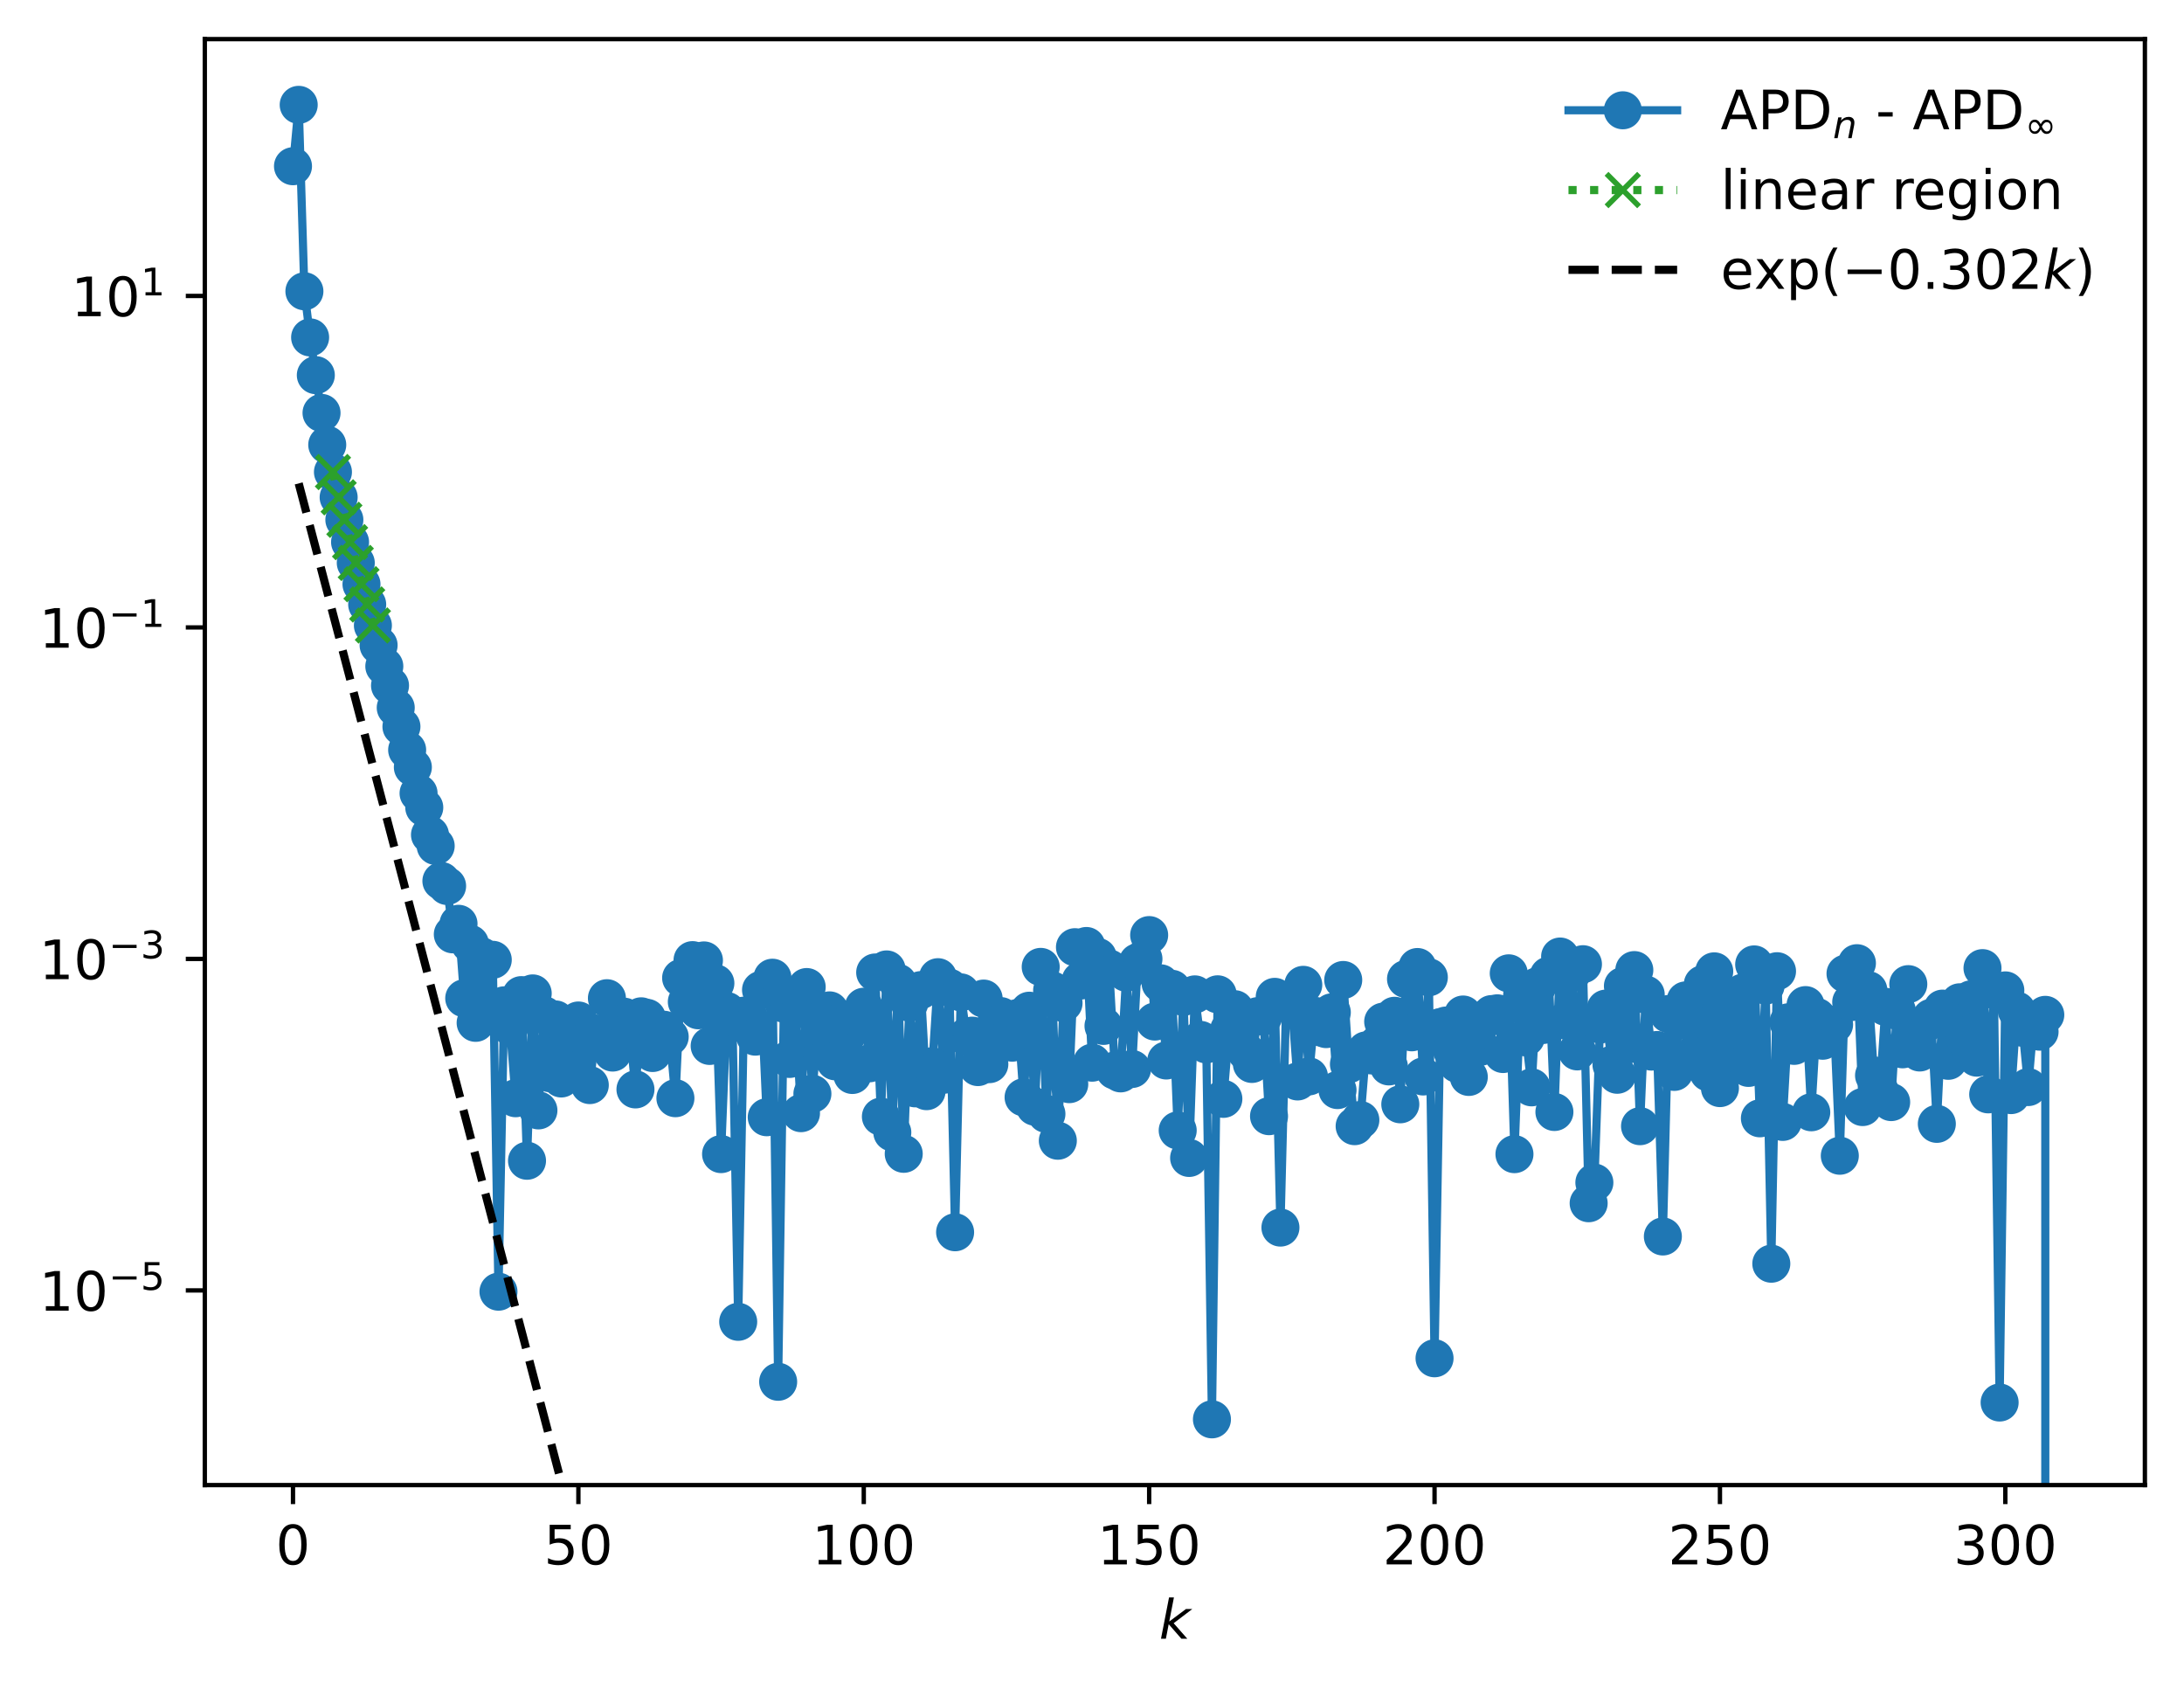 <?xml version="1.0" encoding="utf-8" standalone="no"?>
<!DOCTYPE svg PUBLIC "-//W3C//DTD SVG 1.1//EN"
  "http://www.w3.org/Graphics/SVG/1.1/DTD/svg11.dtd">
<!-- Created with matplotlib (https://matplotlib.org/) -->
<svg height="310.868pt" version="1.1" viewBox="0 0 402.02 310.868" width="402.02pt" xmlns="http://www.w3.org/2000/svg" xmlns:xlink="http://www.w3.org/1999/xlink">
 <defs>
  <style type="text/css">
*{stroke-linecap:butt;stroke-linejoin:round;}
  </style>
 </defs>
 <g id="figure_1">
  <g id="patch_1">
   <path d="M 0 310.868 
L 402.02 310.868 
L 402.02 0 
L 0 0 
z
" style="fill:#ffffff;"/>
  </g>
  <g id="axes_1">
   <g id="patch_2">
    <path d="M 37.7 273.312 
L 394.82 273.312 
L 394.82 7.2 
L 37.7 7.2 
z
" style="fill:#ffffff;"/>
   </g>
   <g id="matplotlib.axis_1">
    <g id="xtick_1">
     <g id="line2d_1">
      <defs>
       <path d="M 0 0 
L 0 3.5 
" id="mdce30ae091" style="stroke:#000000;stroke-width:0.8;"/>
      </defs>
      <g>
       <use style="stroke:#000000;stroke-width:0.8;" x="53.933" xlink:href="#mdce30ae091" y="273.312"/>
      </g>
     </g>
     <g id="text_1">
      <!-- 0 -->
      <defs>
       <path d="M 31.781 66.406 
Q 24.172 66.406 20.328 58.906 
Q 16.5 51.422 16.5 36.375 
Q 16.5 21.391 20.328 13.891 
Q 24.172 6.391 31.781 6.391 
Q 39.453 6.391 43.281 13.891 
Q 47.125 21.391 47.125 36.375 
Q 47.125 51.422 43.281 58.906 
Q 39.453 66.406 31.781 66.406 
z
M 31.781 74.219 
Q 44.047 74.219 50.516 64.516 
Q 56.984 54.828 56.984 36.375 
Q 56.984 17.969 50.516 8.266 
Q 44.047 -1.422 31.781 -1.422 
Q 19.531 -1.422 13.062 8.266 
Q 6.594 17.969 6.594 36.375 
Q 6.594 54.828 13.062 64.516 
Q 19.531 74.219 31.781 74.219 
z
" id="DejaVuSans-48"/>
      </defs>
      <g transform="translate(50.751 287.91)scale(0.1 -0.1)">
       <use xlink:href="#DejaVuSans-48"/>
      </g>
     </g>
    </g>
    <g id="xtick_2">
     <g id="line2d_2">
      <g>
       <use style="stroke:#000000;stroke-width:0.8;" x="106.466" xlink:href="#mdce30ae091" y="273.312"/>
      </g>
     </g>
     <g id="text_2">
      <!-- 50 -->
      <defs>
       <path d="M 10.797 72.906 
L 49.516 72.906 
L 49.516 64.594 
L 19.828 64.594 
L 19.828 46.734 
Q 21.969 47.469 24.109 47.828 
Q 26.266 48.188 28.422 48.188 
Q 40.625 48.188 47.75 41.5 
Q 54.891 34.812 54.891 23.391 
Q 54.891 11.625 47.562 5.094 
Q 40.234 -1.422 26.906 -1.422 
Q 22.312 -1.422 17.547 -0.641 
Q 12.797 0.141 7.719 1.703 
L 7.719 11.625 
Q 12.109 9.234 16.797 8.062 
Q 21.484 6.891 26.703 6.891 
Q 35.156 6.891 40.078 11.328 
Q 45.016 15.766 45.016 23.391 
Q 45.016 31 40.078 35.438 
Q 35.156 39.891 26.703 39.891 
Q 22.75 39.891 18.812 39.016 
Q 14.891 38.141 10.797 36.281 
z
" id="DejaVuSans-53"/>
      </defs>
      <g transform="translate(100.103 287.91)scale(0.1 -0.1)">
       <use xlink:href="#DejaVuSans-53"/>
       <use x="63.623" xlink:href="#DejaVuSans-48"/>
      </g>
     </g>
    </g>
    <g id="xtick_3">
     <g id="line2d_3">
      <g>
       <use style="stroke:#000000;stroke-width:0.8;" x="158.999" xlink:href="#mdce30ae091" y="273.312"/>
      </g>
     </g>
     <g id="text_3">
      <!-- 100 -->
      <defs>
       <path d="M 12.406 8.297 
L 28.516 8.297 
L 28.516 63.922 
L 10.984 60.406 
L 10.984 69.391 
L 28.422 72.906 
L 38.281 72.906 
L 38.281 8.297 
L 54.391 8.297 
L 54.391 0 
L 12.406 0 
z
" id="DejaVuSans-49"/>
      </defs>
      <g transform="translate(149.455 287.91)scale(0.1 -0.1)">
       <use xlink:href="#DejaVuSans-49"/>
       <use x="63.623" xlink:href="#DejaVuSans-48"/>
       <use x="127.246" xlink:href="#DejaVuSans-48"/>
      </g>
     </g>
    </g>
    <g id="xtick_4">
     <g id="line2d_4">
      <g>
       <use style="stroke:#000000;stroke-width:0.8;" x="211.532" xlink:href="#mdce30ae091" y="273.312"/>
      </g>
     </g>
     <g id="text_4">
      <!-- 150 -->
      <g transform="translate(201.988 287.91)scale(0.1 -0.1)">
       <use xlink:href="#DejaVuSans-49"/>
       <use x="63.623" xlink:href="#DejaVuSans-53"/>
       <use x="127.246" xlink:href="#DejaVuSans-48"/>
      </g>
     </g>
    </g>
    <g id="xtick_5">
     <g id="line2d_5">
      <g>
       <use style="stroke:#000000;stroke-width:0.8;" x="264.065" xlink:href="#mdce30ae091" y="273.312"/>
      </g>
     </g>
     <g id="text_5">
      <!-- 200 -->
      <defs>
       <path d="M 19.188 8.297 
L 53.609 8.297 
L 53.609 0 
L 7.328 0 
L 7.328 8.297 
Q 12.938 14.109 22.625 23.891 
Q 32.328 33.688 34.812 36.531 
Q 39.547 41.844 41.422 45.531 
Q 43.312 49.219 43.312 52.781 
Q 43.312 58.594 39.234 62.25 
Q 35.156 65.922 28.609 65.922 
Q 23.969 65.922 18.812 64.312 
Q 13.672 62.703 7.812 59.422 
L 7.812 69.391 
Q 13.766 71.781 18.938 73 
Q 24.125 74.219 28.422 74.219 
Q 39.75 74.219 46.484 68.547 
Q 53.219 62.891 53.219 53.422 
Q 53.219 48.922 51.531 44.891 
Q 49.859 40.875 45.406 35.406 
Q 44.188 33.984 37.641 27.219 
Q 31.109 20.453 19.188 8.297 
z
" id="DejaVuSans-50"/>
      </defs>
      <g transform="translate(254.521 287.91)scale(0.1 -0.1)">
       <use xlink:href="#DejaVuSans-50"/>
       <use x="63.623" xlink:href="#DejaVuSans-48"/>
       <use x="127.246" xlink:href="#DejaVuSans-48"/>
      </g>
     </g>
    </g>
    <g id="xtick_6">
     <g id="line2d_6">
      <g>
       <use style="stroke:#000000;stroke-width:0.8;" x="316.598" xlink:href="#mdce30ae091" y="273.312"/>
      </g>
     </g>
     <g id="text_6">
      <!-- 250 -->
      <g transform="translate(307.054 287.91)scale(0.1 -0.1)">
       <use xlink:href="#DejaVuSans-50"/>
       <use x="63.623" xlink:href="#DejaVuSans-53"/>
       <use x="127.246" xlink:href="#DejaVuSans-48"/>
      </g>
     </g>
    </g>
    <g id="xtick_7">
     <g id="line2d_7">
      <g>
       <use style="stroke:#000000;stroke-width:0.8;" x="369.131" xlink:href="#mdce30ae091" y="273.312"/>
      </g>
     </g>
     <g id="text_7">
      <!-- 300 -->
      <defs>
       <path d="M 40.578 39.312 
Q 47.656 37.797 51.625 33 
Q 55.609 28.219 55.609 21.188 
Q 55.609 10.406 48.188 4.484 
Q 40.766 -1.422 27.094 -1.422 
Q 22.516 -1.422 17.656 -0.516 
Q 12.797 0.391 7.625 2.203 
L 7.625 11.719 
Q 11.719 9.328 16.594 8.109 
Q 21.484 6.891 26.812 6.891 
Q 36.078 6.891 40.938 10.547 
Q 45.797 14.203 45.797 21.188 
Q 45.797 27.641 41.281 31.266 
Q 36.766 34.906 28.719 34.906 
L 20.219 34.906 
L 20.219 43.016 
L 29.109 43.016 
Q 36.375 43.016 40.234 45.922 
Q 44.094 48.828 44.094 54.297 
Q 44.094 59.906 40.109 62.906 
Q 36.141 65.922 28.719 65.922 
Q 24.656 65.922 20.016 65.031 
Q 15.375 64.156 9.812 62.312 
L 9.812 71.094 
Q 15.438 72.656 20.344 73.438 
Q 25.25 74.219 29.594 74.219 
Q 40.828 74.219 47.359 69.109 
Q 53.906 64.016 53.906 55.328 
Q 53.906 49.266 50.438 45.094 
Q 46.969 40.922 40.578 39.312 
z
" id="DejaVuSans-51"/>
      </defs>
      <g transform="translate(359.588 287.91)scale(0.1 -0.1)">
       <use xlink:href="#DejaVuSans-51"/>
       <use x="63.623" xlink:href="#DejaVuSans-48"/>
       <use x="127.246" xlink:href="#DejaVuSans-48"/>
      </g>
     </g>
    </g>
    <g id="text_8">
     <!-- $ k $ -->
     <defs>
      <path d="M 18.312 75.984 
L 27.297 75.984 
L 18.703 31.688 
L 49.516 54.688 
L 61.188 54.688 
L 26.812 28.516 
L 51.906 0 
L 41.016 0 
L 17.672 26.703 
L 12.5 0 
L 3.516 0 
z
" id="DejaVuSans-Oblique-107"/>
     </defs>
     <g transform="translate(213.36 301.589)scale(0.1 -0.1)">
      <use transform="translate(0 0.016)" xlink:href="#DejaVuSans-Oblique-107"/>
     </g>
    </g>
   </g>
   <g id="matplotlib.axis_2">
    <g id="ytick_1">
     <g id="line2d_8">
      <defs>
       <path d="M 0 0 
L -3.5 0 
" id="mbb7a974c14" style="stroke:#000000;stroke-width:0.8;"/>
      </defs>
      <g>
       <use style="stroke:#000000;stroke-width:0.8;" x="37.7" xlink:href="#mbb7a974c14" y="237.484"/>
      </g>
     </g>
     <g id="text_9">
      <!-- $\mathdefault{10^{-5}}$ -->
      <defs>
       <path d="M 10.594 35.5 
L 73.188 35.5 
L 73.188 27.203 
L 10.594 27.203 
z
" id="DejaVuSans-8722"/>
      </defs>
      <g transform="translate(7.2 241.283)scale(0.1 -0.1)">
       <use transform="translate(0 0.684)" xlink:href="#DejaVuSans-49"/>
       <use transform="translate(63.623 0.684)" xlink:href="#DejaVuSans-48"/>
       <use transform="translate(128.203 38.966)scale(0.7)" xlink:href="#DejaVuSans-8722"/>
       <use transform="translate(186.855 38.966)scale(0.7)" xlink:href="#DejaVuSans-53"/>
      </g>
     </g>
    </g>
    <g id="ytick_2">
     <g id="line2d_9">
      <g>
       <use style="stroke:#000000;stroke-width:0.8;" x="37.7" xlink:href="#mbb7a974c14" y="176.477"/>
      </g>
     </g>
     <g id="text_10">
      <!-- $\mathdefault{10^{-3}}$ -->
      <g transform="translate(7.2 180.277)scale(0.1 -0.1)">
       <use transform="translate(0 0.766)" xlink:href="#DejaVuSans-49"/>
       <use transform="translate(63.623 0.766)" xlink:href="#DejaVuSans-48"/>
       <use transform="translate(128.203 39.047)scale(0.7)" xlink:href="#DejaVuSans-8722"/>
       <use transform="translate(186.855 39.047)scale(0.7)" xlink:href="#DejaVuSans-51"/>
      </g>
     </g>
    </g>
    <g id="ytick_3">
     <g id="line2d_10">
      <g>
       <use style="stroke:#000000;stroke-width:0.8;" x="37.7" xlink:href="#mbb7a974c14" y="115.471"/>
      </g>
     </g>
     <g id="text_11">
      <!-- $\mathdefault{10^{-1}}$ -->
      <g transform="translate(7.2 119.27)scale(0.1 -0.1)">
       <use transform="translate(0 0.684)" xlink:href="#DejaVuSans-49"/>
       <use transform="translate(63.623 0.684)" xlink:href="#DejaVuSans-48"/>
       <use transform="translate(128.203 38.966)scale(0.7)" xlink:href="#DejaVuSans-8722"/>
       <use transform="translate(186.855 38.966)scale(0.7)" xlink:href="#DejaVuSans-49"/>
      </g>
     </g>
    </g>
    <g id="ytick_4">
     <g id="line2d_11">
      <g>
       <use style="stroke:#000000;stroke-width:0.8;" x="37.7" xlink:href="#mbb7a974c14" y="54.465"/>
      </g>
     </g>
     <g id="text_12">
      <!-- $\mathdefault{10^{1}}$ -->
      <g transform="translate(13.1 58.264)scale(0.1 -0.1)">
       <use transform="translate(0 0.684)" xlink:href="#DejaVuSans-49"/>
       <use transform="translate(63.623 0.684)" xlink:href="#DejaVuSans-48"/>
       <use transform="translate(128.203 38.966)scale(0.7)" xlink:href="#DejaVuSans-49"/>
      </g>
     </g>
    </g>
   </g>
   <g id="line2d_12">
    <path clip-path="url(#p1f87d91d72)" d="M 53.933 30.592 
L 54.983 19.296 
L 56.034 53.608 
L 57.085 62.095 
L 59.186 75.994 
L 60.237 81.863 
L 62.338 91.525 
L 65.49 103.598 
L 68.642 115.109 
L 71.794 126.171 
L 72.845 130.249 
L 73.895 133.728 
L 74.946 138.021 
L 75.997 141.201 
L 77.047 145.995 
L 78.098 148.61 
L 79.149 153.637 
L 80.199 155.69 
L 81.25 162.139 
L 82.301 163.057 
L 83.351 171.955 
L 84.402 170.016 
L 85.453 183.719 
L 86.503 173.687 
L 87.554 188.242 
L 88.605 175.978 
L 89.655 187.07 
L 90.706 176.641 
L 91.757 237.72 
L 92.807 185.019 
L 93.858 188.85 
L 94.909 202.116 
L 95.959 183.142 
L 97.01 213.624 
L 98.061 182.827 
L 99.111 204.357 
L 100.162 186.848 
L 101.213 197.514 
L 102.263 187.617 
L 103.314 198.482 
L 105.415 192.872 
L 106.466 187.81 
L 107.516 190.677 
L 108.567 199.7 
L 109.618 190.19 
L 110.668 191.804 
L 111.719 183.711 
L 112.77 193.713 
L 113.82 188.382 
L 114.871 187.105 
L 115.922 189.653 
L 116.972 200.495 
L 118.023 187.041 
L 119.074 187.321 
L 120.124 193.796 
L 121.175 190.949 
L 122.226 189.514 
L 123.276 190.812 
L 124.327 202.112 
L 125.378 179.98 
L 126.428 184.374 
L 127.479 176.701 
L 128.53 185.931 
L 129.58 176.755 
L 130.631 192.495 
L 131.682 180.951 
L 132.732 212.401 
L 133.783 186.056 
L 134.834 188.331 
L 135.884 243.265 
L 136.935 186.923 
L 137.986 187.511 
L 139.036 190.782 
L 140.087 182.188 
L 141.138 205.615 
L 142.188 179.938 
L 143.239 254.302 
L 144.29 184.713 
L 145.34 194.889 
L 146.391 185.206 
L 147.442 204.866 
L 148.492 181.653 
L 149.543 201.294 
L 150.594 187.885 
L 151.644 193.583 
L 152.695 185.949 
L 153.746 195.325 
L 154.796 187.954 
L 155.847 190.553 
L 156.898 197.84 
L 157.948 187.469 
L 158.999 185.278 
L 160.05 195.687 
L 161.1 178.976 
L 162.151 205.503 
L 163.202 178.412 
L 164.252 208.406 
L 165.303 180.877 
L 166.354 212.346 
L 167.404 184.53 
L 168.455 200.298 
L 169.506 182.218 
L 170.556 200.818 
L 171.607 196.228 
L 172.658 179.842 
L 173.708 197.799 
L 174.759 181.774 
L 175.81 226.783 
L 176.86 182.635 
L 177.911 190.806 
L 178.962 190.599 
L 180.012 196.386 
L 181.063 183.777 
L 182.113 195.844 
L 183.164 192.623 
L 184.215 186.999 
L 185.265 191.211 
L 186.316 191.892 
L 187.367 187.334 
L 188.417 201.949 
L 189.468 186.009 
L 190.519 203.686 
L 191.569 177.945 
L 192.62 205.007 
L 193.671 182.263 
L 194.721 209.938 
L 195.772 184.615 
L 196.823 199.526 
L 197.873 174.32 
L 198.924 180.462 
L 199.975 174.101 
L 201.025 195.575 
L 202.076 176.123 
L 203.127 188.808 
L 204.177 178.238 
L 205.228 197.017 
L 206.279 197.544 
L 207.329 179.026 
L 208.38 196.735 
L 209.431 177.1 
L 210.481 176.481 
L 211.532 172.093 
L 212.583 188.005 
L 213.633 180.966 
L 214.684 195.173 
L 215.735 181.983 
L 216.785 208.044 
L 217.836 183.476 
L 218.887 213.107 
L 219.937 183.006 
L 220.988 191.385 
L 222.039 192.209 
L 223.089 261.216 
L 224.14 182.993 
L 225.191 202.234 
L 226.241 189.523 
L 227.292 185.734 
L 228.343 187.788 
L 229.393 193.578 
L 230.444 195.807 
L 231.495 187.01 
L 232.545 187.083 
L 233.596 205.42 
L 234.647 183.458 
L 235.697 225.923 
L 236.748 184.356 
L 237.799 184.926 
L 238.849 199.03 
L 239.9 181.25 
L 240.951 198.094 
L 242.001 186.951 
L 243.052 189.078 
L 244.103 189.394 
L 245.153 186.31 
L 246.204 200.617 
L 247.255 180.357 
L 248.305 195.849 
L 249.356 207.257 
L 250.407 206.128 
L 251.457 193.312 
L 252.508 194.243 
L 253.559 192.211 
L 254.609 188.024 
L 255.66 196.263 
L 256.71 186.943 
L 257.761 203.234 
L 258.812 180.174 
L 259.862 189.984 
L 260.913 177.969 
L 261.964 198.113 
L 263.014 179.862 
L 264.065 249.976 
L 265.116 189.033 
L 266.166 188.741 
L 267.217 193.194 
L 268.268 195.782 
L 269.318 186.711 
L 270.369 198.197 
L 271.42 191.554 
L 272.47 192.665 
L 273.521 187.521 
L 274.572 186.631 
L 275.622 186.491 
L 276.673 193.982 
L 277.724 179.131 
L 278.774 212.409 
L 279.825 184.95 
L 280.876 190.924 
L 281.926 200.114 
L 282.977 181.515 
L 284.028 188.641 
L 285.078 179.551 
L 286.129 204.649 
L 287.18 176.039 
L 288.23 187.846 
L 289.281 179.141 
L 290.332 193.498 
L 291.382 177.452 
L 292.433 221.442 
L 293.484 217.64 
L 294.534 188.563 
L 295.585 185.626 
L 296.636 195.975 
L 297.686 197.799 
L 298.737 181.471 
L 299.788 192.214 
L 300.838 178.535 
L 301.889 207.262 
L 302.94 183.041 
L 303.99 193.532 
L 305.041 193.237 
L 306.092 227.56 
L 307.142 186.617 
L 308.193 197.271 
L 309.244 187.084 
L 310.294 184.115 
L 311.345 188.273 
L 312.396 193.397 
L 313.446 181.142 
L 314.497 197.375 
L 315.548 178.766 
L 316.598 200.253 
L 317.649 184.443 
L 318.7 195.388 
L 319.75 189.392 
L 320.801 182.691 
L 321.852 196.538 
L 322.902 177.49 
L 323.953 205.812 
L 325.004 181.389 
L 326.054 232.572 
L 327.105 178.742 
L 328.155 206.477 
L 329.206 188.137 
L 330.257 192.482 
L 331.307 191.823 
L 332.358 184.979 
L 333.409 204.701 
L 334.459 187.174 
L 335.51 191.537 
L 336.561 190.21 
L 337.611 188.547 
L 338.662 212.702 
L 339.713 179.188 
L 340.763 184.427 
L 341.814 177.267 
L 342.865 203.743 
L 343.915 182.231 
L 344.966 197.922 
L 346.017 200.753 
L 347.067 185.292 
L 348.118 202.828 
L 349.169 186.031 
L 350.219 193.115 
L 351.27 181.12 
L 352.321 192.846 
L 353.371 193.699 
L 354.422 188.369 
L 355.473 187.314 
L 356.523 206.834 
L 357.574 185.626 
L 358.625 195.232 
L 359.675 188.983 
L 360.726 184.461 
L 361.777 191.448 
L 362.827 183.918 
L 363.878 194.649 
L 364.929 178.173 
L 365.979 201.404 
L 367.03 182.198 
L 368.081 258.117 
L 369.131 182.27 
L 370.182 201.542 
L 371.233 185.97 
L 372.283 189.147 
L 373.334 200.065 
L 374.385 187.821 
L 375.435 189.868 
L 376.486 186.772 
L 376.49 311.868 
L 376.49 311.868 
" style="fill:none;stroke:#1f77b4;stroke-linecap:square;stroke-width:1.5;"/>
    <defs>
     <path d="M 0 3 
C 0.796 3 1.559 2.684 2.121 2.121 
C 2.684 1.559 3 0.796 3 0 
C 3 -0.796 2.684 -1.559 2.121 -2.121 
C 1.559 -2.684 0.796 -3 0 -3 
C -0.796 -3 -1.559 -2.684 -2.121 -2.121 
C -2.684 -1.559 -3 -0.796 -3 0 
C -3 0.796 -2.684 1.559 -2.121 2.121 
C -1.559 2.684 -0.796 3 0 3 
z
" id="m34cebedb8c" style="stroke:#1f77b4;"/>
    </defs>
    <g clip-path="url(#p1f87d91d72)">
     <use style="fill:#1f77b4;stroke:#1f77b4;" x="53.933" xlink:href="#m34cebedb8c" y="30.592"/>
     <use style="fill:#1f77b4;stroke:#1f77b4;" x="54.983" xlink:href="#m34cebedb8c" y="19.296"/>
     <use style="fill:#1f77b4;stroke:#1f77b4;" x="56.034" xlink:href="#m34cebedb8c" y="53.608"/>
     <use style="fill:#1f77b4;stroke:#1f77b4;" x="57.085" xlink:href="#m34cebedb8c" y="62.095"/>
     <use style="fill:#1f77b4;stroke:#1f77b4;" x="58.135" xlink:href="#m34cebedb8c" y="69.047"/>
     <use style="fill:#1f77b4;stroke:#1f77b4;" x="59.186" xlink:href="#m34cebedb8c" y="75.994"/>
     <use style="fill:#1f77b4;stroke:#1f77b4;" x="60.237" xlink:href="#m34cebedb8c" y="81.863"/>
     <use style="fill:#1f77b4;stroke:#1f77b4;" x="61.287" xlink:href="#m34cebedb8c" y="86.872"/>
     <use style="fill:#1f77b4;stroke:#1f77b4;" x="62.338" xlink:href="#m34cebedb8c" y="91.525"/>
     <use style="fill:#1f77b4;stroke:#1f77b4;" x="63.389" xlink:href="#m34cebedb8c" y="95.666"/>
     <use style="fill:#1f77b4;stroke:#1f77b4;" x="64.439" xlink:href="#m34cebedb8c" y="99.771"/>
     <use style="fill:#1f77b4;stroke:#1f77b4;" x="65.49" xlink:href="#m34cebedb8c" y="103.598"/>
     <use style="fill:#1f77b4;stroke:#1f77b4;" x="66.541" xlink:href="#m34cebedb8c" y="107.517"/>
     <use style="fill:#1f77b4;stroke:#1f77b4;" x="67.591" xlink:href="#m34cebedb8c" y="111.244"/>
     <use style="fill:#1f77b4;stroke:#1f77b4;" x="68.642" xlink:href="#m34cebedb8c" y="115.109"/>
     <use style="fill:#1f77b4;stroke:#1f77b4;" x="69.693" xlink:href="#m34cebedb8c" y="118.75"/>
     <use style="fill:#1f77b4;stroke:#1f77b4;" x="70.743" xlink:href="#m34cebedb8c" y="122.625"/>
     <use style="fill:#1f77b4;stroke:#1f77b4;" x="71.794" xlink:href="#m34cebedb8c" y="126.171"/>
     <use style="fill:#1f77b4;stroke:#1f77b4;" x="72.845" xlink:href="#m34cebedb8c" y="130.249"/>
     <use style="fill:#1f77b4;stroke:#1f77b4;" x="73.895" xlink:href="#m34cebedb8c" y="133.728"/>
     <use style="fill:#1f77b4;stroke:#1f77b4;" x="74.946" xlink:href="#m34cebedb8c" y="138.021"/>
     <use style="fill:#1f77b4;stroke:#1f77b4;" x="75.997" xlink:href="#m34cebedb8c" y="141.201"/>
     <use style="fill:#1f77b4;stroke:#1f77b4;" x="77.047" xlink:href="#m34cebedb8c" y="145.995"/>
     <use style="fill:#1f77b4;stroke:#1f77b4;" x="78.098" xlink:href="#m34cebedb8c" y="148.61"/>
     <use style="fill:#1f77b4;stroke:#1f77b4;" x="79.149" xlink:href="#m34cebedb8c" y="153.637"/>
     <use style="fill:#1f77b4;stroke:#1f77b4;" x="80.199" xlink:href="#m34cebedb8c" y="155.69"/>
     <use style="fill:#1f77b4;stroke:#1f77b4;" x="81.25" xlink:href="#m34cebedb8c" y="162.139"/>
     <use style="fill:#1f77b4;stroke:#1f77b4;" x="82.301" xlink:href="#m34cebedb8c" y="163.057"/>
     <use style="fill:#1f77b4;stroke:#1f77b4;" x="83.351" xlink:href="#m34cebedb8c" y="171.955"/>
     <use style="fill:#1f77b4;stroke:#1f77b4;" x="84.402" xlink:href="#m34cebedb8c" y="170.016"/>
     <use style="fill:#1f77b4;stroke:#1f77b4;" x="85.453" xlink:href="#m34cebedb8c" y="183.719"/>
     <use style="fill:#1f77b4;stroke:#1f77b4;" x="86.503" xlink:href="#m34cebedb8c" y="173.687"/>
     <use style="fill:#1f77b4;stroke:#1f77b4;" x="87.554" xlink:href="#m34cebedb8c" y="188.242"/>
     <use style="fill:#1f77b4;stroke:#1f77b4;" x="88.605" xlink:href="#m34cebedb8c" y="175.978"/>
     <use style="fill:#1f77b4;stroke:#1f77b4;" x="89.655" xlink:href="#m34cebedb8c" y="187.07"/>
     <use style="fill:#1f77b4;stroke:#1f77b4;" x="90.706" xlink:href="#m34cebedb8c" y="176.641"/>
     <use style="fill:#1f77b4;stroke:#1f77b4;" x="91.757" xlink:href="#m34cebedb8c" y="237.72"/>
     <use style="fill:#1f77b4;stroke:#1f77b4;" x="92.807" xlink:href="#m34cebedb8c" y="185.019"/>
     <use style="fill:#1f77b4;stroke:#1f77b4;" x="93.858" xlink:href="#m34cebedb8c" y="188.85"/>
     <use style="fill:#1f77b4;stroke:#1f77b4;" x="94.909" xlink:href="#m34cebedb8c" y="202.116"/>
     <use style="fill:#1f77b4;stroke:#1f77b4;" x="95.959" xlink:href="#m34cebedb8c" y="183.142"/>
     <use style="fill:#1f77b4;stroke:#1f77b4;" x="97.01" xlink:href="#m34cebedb8c" y="213.624"/>
     <use style="fill:#1f77b4;stroke:#1f77b4;" x="98.061" xlink:href="#m34cebedb8c" y="182.827"/>
     <use style="fill:#1f77b4;stroke:#1f77b4;" x="99.111" xlink:href="#m34cebedb8c" y="204.357"/>
     <use style="fill:#1f77b4;stroke:#1f77b4;" x="100.162" xlink:href="#m34cebedb8c" y="186.848"/>
     <use style="fill:#1f77b4;stroke:#1f77b4;" x="101.213" xlink:href="#m34cebedb8c" y="197.514"/>
     <use style="fill:#1f77b4;stroke:#1f77b4;" x="102.263" xlink:href="#m34cebedb8c" y="187.617"/>
     <use style="fill:#1f77b4;stroke:#1f77b4;" x="103.314" xlink:href="#m34cebedb8c" y="198.482"/>
     <use style="fill:#1f77b4;stroke:#1f77b4;" x="104.365" xlink:href="#m34cebedb8c" y="195.627"/>
     <use style="fill:#1f77b4;stroke:#1f77b4;" x="105.415" xlink:href="#m34cebedb8c" y="192.872"/>
     <use style="fill:#1f77b4;stroke:#1f77b4;" x="106.466" xlink:href="#m34cebedb8c" y="187.81"/>
     <use style="fill:#1f77b4;stroke:#1f77b4;" x="107.516" xlink:href="#m34cebedb8c" y="190.677"/>
     <use style="fill:#1f77b4;stroke:#1f77b4;" x="108.567" xlink:href="#m34cebedb8c" y="199.7"/>
     <use style="fill:#1f77b4;stroke:#1f77b4;" x="109.618" xlink:href="#m34cebedb8c" y="190.19"/>
     <use style="fill:#1f77b4;stroke:#1f77b4;" x="110.668" xlink:href="#m34cebedb8c" y="191.804"/>
     <use style="fill:#1f77b4;stroke:#1f77b4;" x="111.719" xlink:href="#m34cebedb8c" y="183.711"/>
     <use style="fill:#1f77b4;stroke:#1f77b4;" x="112.77" xlink:href="#m34cebedb8c" y="193.713"/>
     <use style="fill:#1f77b4;stroke:#1f77b4;" x="113.82" xlink:href="#m34cebedb8c" y="188.382"/>
     <use style="fill:#1f77b4;stroke:#1f77b4;" x="114.871" xlink:href="#m34cebedb8c" y="187.105"/>
     <use style="fill:#1f77b4;stroke:#1f77b4;" x="115.922" xlink:href="#m34cebedb8c" y="189.653"/>
     <use style="fill:#1f77b4;stroke:#1f77b4;" x="116.972" xlink:href="#m34cebedb8c" y="200.495"/>
     <use style="fill:#1f77b4;stroke:#1f77b4;" x="118.023" xlink:href="#m34cebedb8c" y="187.041"/>
     <use style="fill:#1f77b4;stroke:#1f77b4;" x="119.074" xlink:href="#m34cebedb8c" y="187.321"/>
     <use style="fill:#1f77b4;stroke:#1f77b4;" x="120.124" xlink:href="#m34cebedb8c" y="193.796"/>
     <use style="fill:#1f77b4;stroke:#1f77b4;" x="121.175" xlink:href="#m34cebedb8c" y="190.949"/>
     <use style="fill:#1f77b4;stroke:#1f77b4;" x="122.226" xlink:href="#m34cebedb8c" y="189.514"/>
     <use style="fill:#1f77b4;stroke:#1f77b4;" x="123.276" xlink:href="#m34cebedb8c" y="190.812"/>
     <use style="fill:#1f77b4;stroke:#1f77b4;" x="124.327" xlink:href="#m34cebedb8c" y="202.112"/>
     <use style="fill:#1f77b4;stroke:#1f77b4;" x="125.378" xlink:href="#m34cebedb8c" y="179.98"/>
     <use style="fill:#1f77b4;stroke:#1f77b4;" x="126.428" xlink:href="#m34cebedb8c" y="184.374"/>
     <use style="fill:#1f77b4;stroke:#1f77b4;" x="127.479" xlink:href="#m34cebedb8c" y="176.701"/>
     <use style="fill:#1f77b4;stroke:#1f77b4;" x="128.53" xlink:href="#m34cebedb8c" y="185.931"/>
     <use style="fill:#1f77b4;stroke:#1f77b4;" x="129.58" xlink:href="#m34cebedb8c" y="176.755"/>
     <use style="fill:#1f77b4;stroke:#1f77b4;" x="130.631" xlink:href="#m34cebedb8c" y="192.495"/>
     <use style="fill:#1f77b4;stroke:#1f77b4;" x="131.682" xlink:href="#m34cebedb8c" y="180.951"/>
     <use style="fill:#1f77b4;stroke:#1f77b4;" x="132.732" xlink:href="#m34cebedb8c" y="212.401"/>
     <use style="fill:#1f77b4;stroke:#1f77b4;" x="133.783" xlink:href="#m34cebedb8c" y="186.056"/>
     <use style="fill:#1f77b4;stroke:#1f77b4;" x="134.834" xlink:href="#m34cebedb8c" y="188.331"/>
     <use style="fill:#1f77b4;stroke:#1f77b4;" x="135.884" xlink:href="#m34cebedb8c" y="243.265"/>
     <use style="fill:#1f77b4;stroke:#1f77b4;" x="136.935" xlink:href="#m34cebedb8c" y="186.923"/>
     <use style="fill:#1f77b4;stroke:#1f77b4;" x="137.986" xlink:href="#m34cebedb8c" y="187.511"/>
     <use style="fill:#1f77b4;stroke:#1f77b4;" x="139.036" xlink:href="#m34cebedb8c" y="190.782"/>
     <use style="fill:#1f77b4;stroke:#1f77b4;" x="140.087" xlink:href="#m34cebedb8c" y="182.188"/>
     <use style="fill:#1f77b4;stroke:#1f77b4;" x="141.138" xlink:href="#m34cebedb8c" y="205.615"/>
     <use style="fill:#1f77b4;stroke:#1f77b4;" x="142.188" xlink:href="#m34cebedb8c" y="179.938"/>
     <use style="fill:#1f77b4;stroke:#1f77b4;" x="143.239" xlink:href="#m34cebedb8c" y="254.302"/>
     <use style="fill:#1f77b4;stroke:#1f77b4;" x="144.29" xlink:href="#m34cebedb8c" y="184.713"/>
     <use style="fill:#1f77b4;stroke:#1f77b4;" x="145.34" xlink:href="#m34cebedb8c" y="194.889"/>
     <use style="fill:#1f77b4;stroke:#1f77b4;" x="146.391" xlink:href="#m34cebedb8c" y="185.206"/>
     <use style="fill:#1f77b4;stroke:#1f77b4;" x="147.442" xlink:href="#m34cebedb8c" y="204.866"/>
     <use style="fill:#1f77b4;stroke:#1f77b4;" x="148.492" xlink:href="#m34cebedb8c" y="181.653"/>
     <use style="fill:#1f77b4;stroke:#1f77b4;" x="149.543" xlink:href="#m34cebedb8c" y="201.294"/>
     <use style="fill:#1f77b4;stroke:#1f77b4;" x="150.594" xlink:href="#m34cebedb8c" y="187.885"/>
     <use style="fill:#1f77b4;stroke:#1f77b4;" x="151.644" xlink:href="#m34cebedb8c" y="193.583"/>
     <use style="fill:#1f77b4;stroke:#1f77b4;" x="152.695" xlink:href="#m34cebedb8c" y="185.949"/>
     <use style="fill:#1f77b4;stroke:#1f77b4;" x="153.746" xlink:href="#m34cebedb8c" y="195.325"/>
     <use style="fill:#1f77b4;stroke:#1f77b4;" x="154.796" xlink:href="#m34cebedb8c" y="187.954"/>
     <use style="fill:#1f77b4;stroke:#1f77b4;" x="155.847" xlink:href="#m34cebedb8c" y="190.553"/>
     <use style="fill:#1f77b4;stroke:#1f77b4;" x="156.898" xlink:href="#m34cebedb8c" y="197.84"/>
     <use style="fill:#1f77b4;stroke:#1f77b4;" x="157.948" xlink:href="#m34cebedb8c" y="187.469"/>
     <use style="fill:#1f77b4;stroke:#1f77b4;" x="158.999" xlink:href="#m34cebedb8c" y="185.278"/>
     <use style="fill:#1f77b4;stroke:#1f77b4;" x="160.05" xlink:href="#m34cebedb8c" y="195.687"/>
     <use style="fill:#1f77b4;stroke:#1f77b4;" x="161.1" xlink:href="#m34cebedb8c" y="178.976"/>
     <use style="fill:#1f77b4;stroke:#1f77b4;" x="162.151" xlink:href="#m34cebedb8c" y="205.503"/>
     <use style="fill:#1f77b4;stroke:#1f77b4;" x="163.202" xlink:href="#m34cebedb8c" y="178.412"/>
     <use style="fill:#1f77b4;stroke:#1f77b4;" x="164.252" xlink:href="#m34cebedb8c" y="208.406"/>
     <use style="fill:#1f77b4;stroke:#1f77b4;" x="165.303" xlink:href="#m34cebedb8c" y="180.877"/>
     <use style="fill:#1f77b4;stroke:#1f77b4;" x="166.354" xlink:href="#m34cebedb8c" y="212.346"/>
     <use style="fill:#1f77b4;stroke:#1f77b4;" x="167.404" xlink:href="#m34cebedb8c" y="184.53"/>
     <use style="fill:#1f77b4;stroke:#1f77b4;" x="168.455" xlink:href="#m34cebedb8c" y="200.298"/>
     <use style="fill:#1f77b4;stroke:#1f77b4;" x="169.506" xlink:href="#m34cebedb8c" y="182.218"/>
     <use style="fill:#1f77b4;stroke:#1f77b4;" x="170.556" xlink:href="#m34cebedb8c" y="200.818"/>
     <use style="fill:#1f77b4;stroke:#1f77b4;" x="171.607" xlink:href="#m34cebedb8c" y="196.228"/>
     <use style="fill:#1f77b4;stroke:#1f77b4;" x="172.658" xlink:href="#m34cebedb8c" y="179.842"/>
     <use style="fill:#1f77b4;stroke:#1f77b4;" x="173.708" xlink:href="#m34cebedb8c" y="197.799"/>
     <use style="fill:#1f77b4;stroke:#1f77b4;" x="174.759" xlink:href="#m34cebedb8c" y="181.774"/>
     <use style="fill:#1f77b4;stroke:#1f77b4;" x="175.81" xlink:href="#m34cebedb8c" y="226.783"/>
     <use style="fill:#1f77b4;stroke:#1f77b4;" x="176.86" xlink:href="#m34cebedb8c" y="182.635"/>
     <use style="fill:#1f77b4;stroke:#1f77b4;" x="177.911" xlink:href="#m34cebedb8c" y="190.806"/>
     <use style="fill:#1f77b4;stroke:#1f77b4;" x="178.962" xlink:href="#m34cebedb8c" y="190.599"/>
     <use style="fill:#1f77b4;stroke:#1f77b4;" x="180.012" xlink:href="#m34cebedb8c" y="196.386"/>
     <use style="fill:#1f77b4;stroke:#1f77b4;" x="181.063" xlink:href="#m34cebedb8c" y="183.777"/>
     <use style="fill:#1f77b4;stroke:#1f77b4;" x="182.113" xlink:href="#m34cebedb8c" y="195.844"/>
     <use style="fill:#1f77b4;stroke:#1f77b4;" x="183.164" xlink:href="#m34cebedb8c" y="192.623"/>
     <use style="fill:#1f77b4;stroke:#1f77b4;" x="184.215" xlink:href="#m34cebedb8c" y="186.999"/>
     <use style="fill:#1f77b4;stroke:#1f77b4;" x="185.265" xlink:href="#m34cebedb8c" y="191.211"/>
     <use style="fill:#1f77b4;stroke:#1f77b4;" x="186.316" xlink:href="#m34cebedb8c" y="191.892"/>
     <use style="fill:#1f77b4;stroke:#1f77b4;" x="187.367" xlink:href="#m34cebedb8c" y="187.334"/>
     <use style="fill:#1f77b4;stroke:#1f77b4;" x="188.417" xlink:href="#m34cebedb8c" y="201.949"/>
     <use style="fill:#1f77b4;stroke:#1f77b4;" x="189.468" xlink:href="#m34cebedb8c" y="186.009"/>
     <use style="fill:#1f77b4;stroke:#1f77b4;" x="190.519" xlink:href="#m34cebedb8c" y="203.686"/>
     <use style="fill:#1f77b4;stroke:#1f77b4;" x="191.569" xlink:href="#m34cebedb8c" y="177.945"/>
     <use style="fill:#1f77b4;stroke:#1f77b4;" x="192.62" xlink:href="#m34cebedb8c" y="205.007"/>
     <use style="fill:#1f77b4;stroke:#1f77b4;" x="193.671" xlink:href="#m34cebedb8c" y="182.263"/>
     <use style="fill:#1f77b4;stroke:#1f77b4;" x="194.721" xlink:href="#m34cebedb8c" y="209.938"/>
     <use style="fill:#1f77b4;stroke:#1f77b4;" x="195.772" xlink:href="#m34cebedb8c" y="184.615"/>
     <use style="fill:#1f77b4;stroke:#1f77b4;" x="196.823" xlink:href="#m34cebedb8c" y="199.526"/>
     <use style="fill:#1f77b4;stroke:#1f77b4;" x="197.873" xlink:href="#m34cebedb8c" y="174.32"/>
     <use style="fill:#1f77b4;stroke:#1f77b4;" x="198.924" xlink:href="#m34cebedb8c" y="180.462"/>
     <use style="fill:#1f77b4;stroke:#1f77b4;" x="199.975" xlink:href="#m34cebedb8c" y="174.101"/>
     <use style="fill:#1f77b4;stroke:#1f77b4;" x="201.025" xlink:href="#m34cebedb8c" y="195.575"/>
     <use style="fill:#1f77b4;stroke:#1f77b4;" x="202.076" xlink:href="#m34cebedb8c" y="176.123"/>
     <use style="fill:#1f77b4;stroke:#1f77b4;" x="203.127" xlink:href="#m34cebedb8c" y="188.808"/>
     <use style="fill:#1f77b4;stroke:#1f77b4;" x="204.177" xlink:href="#m34cebedb8c" y="178.238"/>
     <use style="fill:#1f77b4;stroke:#1f77b4;" x="205.228" xlink:href="#m34cebedb8c" y="197.017"/>
     <use style="fill:#1f77b4;stroke:#1f77b4;" x="206.279" xlink:href="#m34cebedb8c" y="197.544"/>
     <use style="fill:#1f77b4;stroke:#1f77b4;" x="207.329" xlink:href="#m34cebedb8c" y="179.026"/>
     <use style="fill:#1f77b4;stroke:#1f77b4;" x="208.38" xlink:href="#m34cebedb8c" y="196.735"/>
     <use style="fill:#1f77b4;stroke:#1f77b4;" x="209.431" xlink:href="#m34cebedb8c" y="177.1"/>
     <use style="fill:#1f77b4;stroke:#1f77b4;" x="210.481" xlink:href="#m34cebedb8c" y="176.481"/>
     <use style="fill:#1f77b4;stroke:#1f77b4;" x="211.532" xlink:href="#m34cebedb8c" y="172.093"/>
     <use style="fill:#1f77b4;stroke:#1f77b4;" x="212.583" xlink:href="#m34cebedb8c" y="188.005"/>
     <use style="fill:#1f77b4;stroke:#1f77b4;" x="213.633" xlink:href="#m34cebedb8c" y="180.966"/>
     <use style="fill:#1f77b4;stroke:#1f77b4;" x="214.684" xlink:href="#m34cebedb8c" y="195.173"/>
     <use style="fill:#1f77b4;stroke:#1f77b4;" x="215.735" xlink:href="#m34cebedb8c" y="181.983"/>
     <use style="fill:#1f77b4;stroke:#1f77b4;" x="216.785" xlink:href="#m34cebedb8c" y="208.044"/>
     <use style="fill:#1f77b4;stroke:#1f77b4;" x="217.836" xlink:href="#m34cebedb8c" y="183.476"/>
     <use style="fill:#1f77b4;stroke:#1f77b4;" x="218.887" xlink:href="#m34cebedb8c" y="213.107"/>
     <use style="fill:#1f77b4;stroke:#1f77b4;" x="219.937" xlink:href="#m34cebedb8c" y="183.006"/>
     <use style="fill:#1f77b4;stroke:#1f77b4;" x="220.988" xlink:href="#m34cebedb8c" y="191.385"/>
     <use style="fill:#1f77b4;stroke:#1f77b4;" x="222.039" xlink:href="#m34cebedb8c" y="192.209"/>
     <use style="fill:#1f77b4;stroke:#1f77b4;" x="223.089" xlink:href="#m34cebedb8c" y="261.216"/>
     <use style="fill:#1f77b4;stroke:#1f77b4;" x="224.14" xlink:href="#m34cebedb8c" y="182.993"/>
     <use style="fill:#1f77b4;stroke:#1f77b4;" x="225.191" xlink:href="#m34cebedb8c" y="202.234"/>
     <use style="fill:#1f77b4;stroke:#1f77b4;" x="226.241" xlink:href="#m34cebedb8c" y="189.523"/>
     <use style="fill:#1f77b4;stroke:#1f77b4;" x="227.292" xlink:href="#m34cebedb8c" y="185.734"/>
     <use style="fill:#1f77b4;stroke:#1f77b4;" x="228.343" xlink:href="#m34cebedb8c" y="187.788"/>
     <use style="fill:#1f77b4;stroke:#1f77b4;" x="229.393" xlink:href="#m34cebedb8c" y="193.578"/>
     <use style="fill:#1f77b4;stroke:#1f77b4;" x="230.444" xlink:href="#m34cebedb8c" y="195.807"/>
     <use style="fill:#1f77b4;stroke:#1f77b4;" x="231.495" xlink:href="#m34cebedb8c" y="187.01"/>
     <use style="fill:#1f77b4;stroke:#1f77b4;" x="232.545" xlink:href="#m34cebedb8c" y="187.083"/>
     <use style="fill:#1f77b4;stroke:#1f77b4;" x="233.596" xlink:href="#m34cebedb8c" y="205.42"/>
     <use style="fill:#1f77b4;stroke:#1f77b4;" x="234.647" xlink:href="#m34cebedb8c" y="183.458"/>
     <use style="fill:#1f77b4;stroke:#1f77b4;" x="235.697" xlink:href="#m34cebedb8c" y="225.923"/>
     <use style="fill:#1f77b4;stroke:#1f77b4;" x="236.748" xlink:href="#m34cebedb8c" y="184.356"/>
     <use style="fill:#1f77b4;stroke:#1f77b4;" x="237.799" xlink:href="#m34cebedb8c" y="184.926"/>
     <use style="fill:#1f77b4;stroke:#1f77b4;" x="238.849" xlink:href="#m34cebedb8c" y="199.03"/>
     <use style="fill:#1f77b4;stroke:#1f77b4;" x="239.9" xlink:href="#m34cebedb8c" y="181.25"/>
     <use style="fill:#1f77b4;stroke:#1f77b4;" x="240.951" xlink:href="#m34cebedb8c" y="198.094"/>
     <use style="fill:#1f77b4;stroke:#1f77b4;" x="242.001" xlink:href="#m34cebedb8c" y="186.951"/>
     <use style="fill:#1f77b4;stroke:#1f77b4;" x="243.052" xlink:href="#m34cebedb8c" y="189.078"/>
     <use style="fill:#1f77b4;stroke:#1f77b4;" x="244.103" xlink:href="#m34cebedb8c" y="189.394"/>
     <use style="fill:#1f77b4;stroke:#1f77b4;" x="245.153" xlink:href="#m34cebedb8c" y="186.31"/>
     <use style="fill:#1f77b4;stroke:#1f77b4;" x="246.204" xlink:href="#m34cebedb8c" y="200.617"/>
     <use style="fill:#1f77b4;stroke:#1f77b4;" x="247.255" xlink:href="#m34cebedb8c" y="180.357"/>
     <use style="fill:#1f77b4;stroke:#1f77b4;" x="248.305" xlink:href="#m34cebedb8c" y="195.849"/>
     <use style="fill:#1f77b4;stroke:#1f77b4;" x="249.356" xlink:href="#m34cebedb8c" y="207.257"/>
     <use style="fill:#1f77b4;stroke:#1f77b4;" x="250.407" xlink:href="#m34cebedb8c" y="206.128"/>
     <use style="fill:#1f77b4;stroke:#1f77b4;" x="251.457" xlink:href="#m34cebedb8c" y="193.312"/>
     <use style="fill:#1f77b4;stroke:#1f77b4;" x="252.508" xlink:href="#m34cebedb8c" y="194.243"/>
     <use style="fill:#1f77b4;stroke:#1f77b4;" x="253.559" xlink:href="#m34cebedb8c" y="192.211"/>
     <use style="fill:#1f77b4;stroke:#1f77b4;" x="254.609" xlink:href="#m34cebedb8c" y="188.024"/>
     <use style="fill:#1f77b4;stroke:#1f77b4;" x="255.66" xlink:href="#m34cebedb8c" y="196.263"/>
     <use style="fill:#1f77b4;stroke:#1f77b4;" x="256.71" xlink:href="#m34cebedb8c" y="186.943"/>
     <use style="fill:#1f77b4;stroke:#1f77b4;" x="257.761" xlink:href="#m34cebedb8c" y="203.234"/>
     <use style="fill:#1f77b4;stroke:#1f77b4;" x="258.812" xlink:href="#m34cebedb8c" y="180.174"/>
     <use style="fill:#1f77b4;stroke:#1f77b4;" x="259.862" xlink:href="#m34cebedb8c" y="189.984"/>
     <use style="fill:#1f77b4;stroke:#1f77b4;" x="260.913" xlink:href="#m34cebedb8c" y="177.969"/>
     <use style="fill:#1f77b4;stroke:#1f77b4;" x="261.964" xlink:href="#m34cebedb8c" y="198.113"/>
     <use style="fill:#1f77b4;stroke:#1f77b4;" x="263.014" xlink:href="#m34cebedb8c" y="179.862"/>
     <use style="fill:#1f77b4;stroke:#1f77b4;" x="264.065" xlink:href="#m34cebedb8c" y="249.976"/>
     <use style="fill:#1f77b4;stroke:#1f77b4;" x="265.116" xlink:href="#m34cebedb8c" y="189.033"/>
     <use style="fill:#1f77b4;stroke:#1f77b4;" x="266.166" xlink:href="#m34cebedb8c" y="188.741"/>
     <use style="fill:#1f77b4;stroke:#1f77b4;" x="267.217" xlink:href="#m34cebedb8c" y="193.194"/>
     <use style="fill:#1f77b4;stroke:#1f77b4;" x="268.268" xlink:href="#m34cebedb8c" y="195.782"/>
     <use style="fill:#1f77b4;stroke:#1f77b4;" x="269.318" xlink:href="#m34cebedb8c" y="186.711"/>
     <use style="fill:#1f77b4;stroke:#1f77b4;" x="270.369" xlink:href="#m34cebedb8c" y="198.197"/>
     <use style="fill:#1f77b4;stroke:#1f77b4;" x="271.42" xlink:href="#m34cebedb8c" y="191.554"/>
     <use style="fill:#1f77b4;stroke:#1f77b4;" x="272.47" xlink:href="#m34cebedb8c" y="192.665"/>
     <use style="fill:#1f77b4;stroke:#1f77b4;" x="273.521" xlink:href="#m34cebedb8c" y="187.521"/>
     <use style="fill:#1f77b4;stroke:#1f77b4;" x="274.572" xlink:href="#m34cebedb8c" y="186.631"/>
     <use style="fill:#1f77b4;stroke:#1f77b4;" x="275.622" xlink:href="#m34cebedb8c" y="186.491"/>
     <use style="fill:#1f77b4;stroke:#1f77b4;" x="276.673" xlink:href="#m34cebedb8c" y="193.982"/>
     <use style="fill:#1f77b4;stroke:#1f77b4;" x="277.724" xlink:href="#m34cebedb8c" y="179.131"/>
     <use style="fill:#1f77b4;stroke:#1f77b4;" x="278.774" xlink:href="#m34cebedb8c" y="212.409"/>
     <use style="fill:#1f77b4;stroke:#1f77b4;" x="279.825" xlink:href="#m34cebedb8c" y="184.95"/>
     <use style="fill:#1f77b4;stroke:#1f77b4;" x="280.876" xlink:href="#m34cebedb8c" y="190.924"/>
     <use style="fill:#1f77b4;stroke:#1f77b4;" x="281.926" xlink:href="#m34cebedb8c" y="200.114"/>
     <use style="fill:#1f77b4;stroke:#1f77b4;" x="282.977" xlink:href="#m34cebedb8c" y="181.515"/>
     <use style="fill:#1f77b4;stroke:#1f77b4;" x="284.028" xlink:href="#m34cebedb8c" y="188.641"/>
     <use style="fill:#1f77b4;stroke:#1f77b4;" x="285.078" xlink:href="#m34cebedb8c" y="179.551"/>
     <use style="fill:#1f77b4;stroke:#1f77b4;" x="286.129" xlink:href="#m34cebedb8c" y="204.649"/>
     <use style="fill:#1f77b4;stroke:#1f77b4;" x="287.18" xlink:href="#m34cebedb8c" y="176.039"/>
     <use style="fill:#1f77b4;stroke:#1f77b4;" x="288.23" xlink:href="#m34cebedb8c" y="187.846"/>
     <use style="fill:#1f77b4;stroke:#1f77b4;" x="289.281" xlink:href="#m34cebedb8c" y="179.141"/>
     <use style="fill:#1f77b4;stroke:#1f77b4;" x="290.332" xlink:href="#m34cebedb8c" y="193.498"/>
     <use style="fill:#1f77b4;stroke:#1f77b4;" x="291.382" xlink:href="#m34cebedb8c" y="177.452"/>
     <use style="fill:#1f77b4;stroke:#1f77b4;" x="292.433" xlink:href="#m34cebedb8c" y="221.442"/>
     <use style="fill:#1f77b4;stroke:#1f77b4;" x="293.484" xlink:href="#m34cebedb8c" y="217.64"/>
     <use style="fill:#1f77b4;stroke:#1f77b4;" x="294.534" xlink:href="#m34cebedb8c" y="188.563"/>
     <use style="fill:#1f77b4;stroke:#1f77b4;" x="295.585" xlink:href="#m34cebedb8c" y="185.626"/>
     <use style="fill:#1f77b4;stroke:#1f77b4;" x="296.636" xlink:href="#m34cebedb8c" y="195.975"/>
     <use style="fill:#1f77b4;stroke:#1f77b4;" x="297.686" xlink:href="#m34cebedb8c" y="197.799"/>
     <use style="fill:#1f77b4;stroke:#1f77b4;" x="298.737" xlink:href="#m34cebedb8c" y="181.471"/>
     <use style="fill:#1f77b4;stroke:#1f77b4;" x="299.788" xlink:href="#m34cebedb8c" y="192.214"/>
     <use style="fill:#1f77b4;stroke:#1f77b4;" x="300.838" xlink:href="#m34cebedb8c" y="178.535"/>
     <use style="fill:#1f77b4;stroke:#1f77b4;" x="301.889" xlink:href="#m34cebedb8c" y="207.262"/>
     <use style="fill:#1f77b4;stroke:#1f77b4;" x="302.94" xlink:href="#m34cebedb8c" y="183.041"/>
     <use style="fill:#1f77b4;stroke:#1f77b4;" x="303.99" xlink:href="#m34cebedb8c" y="193.532"/>
     <use style="fill:#1f77b4;stroke:#1f77b4;" x="305.041" xlink:href="#m34cebedb8c" y="193.237"/>
     <use style="fill:#1f77b4;stroke:#1f77b4;" x="306.092" xlink:href="#m34cebedb8c" y="227.56"/>
     <use style="fill:#1f77b4;stroke:#1f77b4;" x="307.142" xlink:href="#m34cebedb8c" y="186.617"/>
     <use style="fill:#1f77b4;stroke:#1f77b4;" x="308.193" xlink:href="#m34cebedb8c" y="197.271"/>
     <use style="fill:#1f77b4;stroke:#1f77b4;" x="309.244" xlink:href="#m34cebedb8c" y="187.084"/>
     <use style="fill:#1f77b4;stroke:#1f77b4;" x="310.294" xlink:href="#m34cebedb8c" y="184.115"/>
     <use style="fill:#1f77b4;stroke:#1f77b4;" x="311.345" xlink:href="#m34cebedb8c" y="188.273"/>
     <use style="fill:#1f77b4;stroke:#1f77b4;" x="312.396" xlink:href="#m34cebedb8c" y="193.397"/>
     <use style="fill:#1f77b4;stroke:#1f77b4;" x="313.446" xlink:href="#m34cebedb8c" y="181.142"/>
     <use style="fill:#1f77b4;stroke:#1f77b4;" x="314.497" xlink:href="#m34cebedb8c" y="197.375"/>
     <use style="fill:#1f77b4;stroke:#1f77b4;" x="315.548" xlink:href="#m34cebedb8c" y="178.766"/>
     <use style="fill:#1f77b4;stroke:#1f77b4;" x="316.598" xlink:href="#m34cebedb8c" y="200.253"/>
     <use style="fill:#1f77b4;stroke:#1f77b4;" x="317.649" xlink:href="#m34cebedb8c" y="184.443"/>
     <use style="fill:#1f77b4;stroke:#1f77b4;" x="318.7" xlink:href="#m34cebedb8c" y="195.388"/>
     <use style="fill:#1f77b4;stroke:#1f77b4;" x="319.75" xlink:href="#m34cebedb8c" y="189.392"/>
     <use style="fill:#1f77b4;stroke:#1f77b4;" x="320.801" xlink:href="#m34cebedb8c" y="182.691"/>
     <use style="fill:#1f77b4;stroke:#1f77b4;" x="321.852" xlink:href="#m34cebedb8c" y="196.538"/>
     <use style="fill:#1f77b4;stroke:#1f77b4;" x="322.902" xlink:href="#m34cebedb8c" y="177.49"/>
     <use style="fill:#1f77b4;stroke:#1f77b4;" x="323.953" xlink:href="#m34cebedb8c" y="205.812"/>
     <use style="fill:#1f77b4;stroke:#1f77b4;" x="325.004" xlink:href="#m34cebedb8c" y="181.389"/>
     <use style="fill:#1f77b4;stroke:#1f77b4;" x="326.054" xlink:href="#m34cebedb8c" y="232.572"/>
     <use style="fill:#1f77b4;stroke:#1f77b4;" x="327.105" xlink:href="#m34cebedb8c" y="178.742"/>
     <use style="fill:#1f77b4;stroke:#1f77b4;" x="328.155" xlink:href="#m34cebedb8c" y="206.477"/>
     <use style="fill:#1f77b4;stroke:#1f77b4;" x="329.206" xlink:href="#m34cebedb8c" y="188.137"/>
     <use style="fill:#1f77b4;stroke:#1f77b4;" x="330.257" xlink:href="#m34cebedb8c" y="192.482"/>
     <use style="fill:#1f77b4;stroke:#1f77b4;" x="331.307" xlink:href="#m34cebedb8c" y="191.823"/>
     <use style="fill:#1f77b4;stroke:#1f77b4;" x="332.358" xlink:href="#m34cebedb8c" y="184.979"/>
     <use style="fill:#1f77b4;stroke:#1f77b4;" x="333.409" xlink:href="#m34cebedb8c" y="204.701"/>
     <use style="fill:#1f77b4;stroke:#1f77b4;" x="334.459" xlink:href="#m34cebedb8c" y="187.174"/>
     <use style="fill:#1f77b4;stroke:#1f77b4;" x="335.51" xlink:href="#m34cebedb8c" y="191.537"/>
     <use style="fill:#1f77b4;stroke:#1f77b4;" x="336.561" xlink:href="#m34cebedb8c" y="190.21"/>
     <use style="fill:#1f77b4;stroke:#1f77b4;" x="337.611" xlink:href="#m34cebedb8c" y="188.547"/>
     <use style="fill:#1f77b4;stroke:#1f77b4;" x="338.662" xlink:href="#m34cebedb8c" y="212.702"/>
     <use style="fill:#1f77b4;stroke:#1f77b4;" x="339.713" xlink:href="#m34cebedb8c" y="179.188"/>
     <use style="fill:#1f77b4;stroke:#1f77b4;" x="340.763" xlink:href="#m34cebedb8c" y="184.427"/>
     <use style="fill:#1f77b4;stroke:#1f77b4;" x="341.814" xlink:href="#m34cebedb8c" y="177.267"/>
     <use style="fill:#1f77b4;stroke:#1f77b4;" x="342.865" xlink:href="#m34cebedb8c" y="203.743"/>
     <use style="fill:#1f77b4;stroke:#1f77b4;" x="343.915" xlink:href="#m34cebedb8c" y="182.231"/>
     <use style="fill:#1f77b4;stroke:#1f77b4;" x="344.966" xlink:href="#m34cebedb8c" y="197.922"/>
     <use style="fill:#1f77b4;stroke:#1f77b4;" x="346.017" xlink:href="#m34cebedb8c" y="200.753"/>
     <use style="fill:#1f77b4;stroke:#1f77b4;" x="347.067" xlink:href="#m34cebedb8c" y="185.292"/>
     <use style="fill:#1f77b4;stroke:#1f77b4;" x="348.118" xlink:href="#m34cebedb8c" y="202.828"/>
     <use style="fill:#1f77b4;stroke:#1f77b4;" x="349.169" xlink:href="#m34cebedb8c" y="186.031"/>
     <use style="fill:#1f77b4;stroke:#1f77b4;" x="350.219" xlink:href="#m34cebedb8c" y="193.115"/>
     <use style="fill:#1f77b4;stroke:#1f77b4;" x="351.27" xlink:href="#m34cebedb8c" y="181.12"/>
     <use style="fill:#1f77b4;stroke:#1f77b4;" x="352.321" xlink:href="#m34cebedb8c" y="192.846"/>
     <use style="fill:#1f77b4;stroke:#1f77b4;" x="353.371" xlink:href="#m34cebedb8c" y="193.699"/>
     <use style="fill:#1f77b4;stroke:#1f77b4;" x="354.422" xlink:href="#m34cebedb8c" y="188.369"/>
     <use style="fill:#1f77b4;stroke:#1f77b4;" x="355.473" xlink:href="#m34cebedb8c" y="187.314"/>
     <use style="fill:#1f77b4;stroke:#1f77b4;" x="356.523" xlink:href="#m34cebedb8c" y="206.834"/>
     <use style="fill:#1f77b4;stroke:#1f77b4;" x="357.574" xlink:href="#m34cebedb8c" y="185.626"/>
     <use style="fill:#1f77b4;stroke:#1f77b4;" x="358.625" xlink:href="#m34cebedb8c" y="195.232"/>
     <use style="fill:#1f77b4;stroke:#1f77b4;" x="359.675" xlink:href="#m34cebedb8c" y="188.983"/>
     <use style="fill:#1f77b4;stroke:#1f77b4;" x="360.726" xlink:href="#m34cebedb8c" y="184.461"/>
     <use style="fill:#1f77b4;stroke:#1f77b4;" x="361.777" xlink:href="#m34cebedb8c" y="191.448"/>
     <use style="fill:#1f77b4;stroke:#1f77b4;" x="362.827" xlink:href="#m34cebedb8c" y="183.918"/>
     <use style="fill:#1f77b4;stroke:#1f77b4;" x="363.878" xlink:href="#m34cebedb8c" y="194.649"/>
     <use style="fill:#1f77b4;stroke:#1f77b4;" x="364.929" xlink:href="#m34cebedb8c" y="178.173"/>
     <use style="fill:#1f77b4;stroke:#1f77b4;" x="365.979" xlink:href="#m34cebedb8c" y="201.404"/>
     <use style="fill:#1f77b4;stroke:#1f77b4;" x="367.03" xlink:href="#m34cebedb8c" y="182.198"/>
     <use style="fill:#1f77b4;stroke:#1f77b4;" x="368.081" xlink:href="#m34cebedb8c" y="258.117"/>
     <use style="fill:#1f77b4;stroke:#1f77b4;" x="369.131" xlink:href="#m34cebedb8c" y="182.27"/>
     <use style="fill:#1f77b4;stroke:#1f77b4;" x="370.182" xlink:href="#m34cebedb8c" y="201.542"/>
     <use style="fill:#1f77b4;stroke:#1f77b4;" x="371.233" xlink:href="#m34cebedb8c" y="185.97"/>
     <use style="fill:#1f77b4;stroke:#1f77b4;" x="372.283" xlink:href="#m34cebedb8c" y="189.147"/>
     <use style="fill:#1f77b4;stroke:#1f77b4;" x="373.334" xlink:href="#m34cebedb8c" y="200.065"/>
     <use style="fill:#1f77b4;stroke:#1f77b4;" x="374.385" xlink:href="#m34cebedb8c" y="187.821"/>
     <use style="fill:#1f77b4;stroke:#1f77b4;" x="375.435" xlink:href="#m34cebedb8c" y="189.868"/>
     <use style="fill:#1f77b4;stroke:#1f77b4;" x="376.486" xlink:href="#m34cebedb8c" y="186.772"/>
     <use style="fill:#1f77b4;stroke:#1f77b4;" x="377.253" xlink:href="#m34cebedb8c" y="22383.514"/>
    </g>
   </g>
   <g id="line2d_13">
    <path clip-path="url(#p1f87d91d72)" d="M 61.287 86.872 
L 62.338 91.525 
L 63.389 95.666 
L 64.439 99.771 
L 65.49 103.598 
L 66.541 107.517 
L 67.591 111.244 
L 68.642 115.109 
" style="fill:none;stroke:#2ca02c;stroke-dasharray:1.5,2.475;stroke-dashoffset:0;stroke-width:1.5;"/>
    <defs>
     <path d="M -3 3 
L 3 -3 
M -3 -3 
L 3 3 
" id="m8481f4363b" style="stroke:#2ca02c;"/>
    </defs>
    <g clip-path="url(#p1f87d91d72)">
     <use style="fill:#2ca02c;stroke:#2ca02c;" x="61.287" xlink:href="#m8481f4363b" y="86.872"/>
     <use style="fill:#2ca02c;stroke:#2ca02c;" x="62.338" xlink:href="#m8481f4363b" y="91.525"/>
     <use style="fill:#2ca02c;stroke:#2ca02c;" x="63.389" xlink:href="#m8481f4363b" y="95.666"/>
     <use style="fill:#2ca02c;stroke:#2ca02c;" x="64.439" xlink:href="#m8481f4363b" y="99.771"/>
     <use style="fill:#2ca02c;stroke:#2ca02c;" x="65.49" xlink:href="#m8481f4363b" y="103.598"/>
     <use style="fill:#2ca02c;stroke:#2ca02c;" x="66.541" xlink:href="#m8481f4363b" y="107.517"/>
     <use style="fill:#2ca02c;stroke:#2ca02c;" x="67.591" xlink:href="#m8481f4363b" y="111.244"/>
     <use style="fill:#2ca02c;stroke:#2ca02c;" x="68.642" xlink:href="#m8481f4363b" y="115.109"/>
    </g>
   </g>
   <g id="line2d_14">
    <path clip-path="url(#p1f87d91d72)" d="M 54.983 88.964 
L 113.596 311.868 
L 113.596 311.868 
" style="fill:none;stroke:#000000;stroke-dasharray:5.55,2.4;stroke-dashoffset:0;stroke-width:1.5;"/>
   </g>
   <g id="patch_3">
    <path d="M 37.7 273.312 
L 37.7 7.2 
" style="fill:none;stroke:#000000;stroke-linecap:square;stroke-linejoin:miter;stroke-width:0.8;"/>
   </g>
   <g id="patch_4">
    <path d="M 394.82 273.312 
L 394.82 7.2 
" style="fill:none;stroke:#000000;stroke-linecap:square;stroke-linejoin:miter;stroke-width:0.8;"/>
   </g>
   <g id="patch_5">
    <path d="M 37.7 273.312 
L 394.82 273.312 
" style="fill:none;stroke:#000000;stroke-linecap:square;stroke-linejoin:miter;stroke-width:0.8;"/>
   </g>
   <g id="patch_6">
    <path d="M 37.7 7.2 
L 394.82 7.2 
" style="fill:none;stroke:#000000;stroke-linecap:square;stroke-linejoin:miter;stroke-width:0.8;"/>
   </g>
   <g id="legend_1">
    <g id="patch_7">
     <path d="M 286.72 59.256 
L 387.82 59.256 
Q 389.82 59.256 389.82 57.256 
L 389.82 14.2 
Q 389.82 12.2 387.82 12.2 
L 286.72 12.2 
Q 284.72 12.2 284.72 14.2 
L 284.72 57.256 
Q 284.72 59.256 286.72 59.256 
z
" style="fill:#ffffff;opacity:0.8;"/>
    </g>
    <g id="line2d_15">
     <path d="M 288.72 20.298 
L 308.72 20.298 
" style="fill:none;stroke:#1f77b4;stroke-linecap:square;stroke-width:1.5;"/>
    </g>
    <g id="line2d_16">
     <g>
      <use style="fill:#1f77b4;stroke:#1f77b4;" x="298.72" xlink:href="#m34cebedb8c" y="20.298"/>
     </g>
    </g>
    <g id="text_13">
     <!-- APD$_n$ - APD$_\infty$ -->
     <defs>
      <path d="M 34.188 63.188 
L 20.797 26.906 
L 47.609 26.906 
z
M 28.609 72.906 
L 39.797 72.906 
L 67.578 0 
L 57.328 0 
L 50.688 18.703 
L 17.828 18.703 
L 11.188 0 
L 0.781 0 
z
" id="DejaVuSans-65"/>
      <path d="M 19.672 64.797 
L 19.672 37.406 
L 32.078 37.406 
Q 38.969 37.406 42.719 40.969 
Q 46.484 44.531 46.484 51.125 
Q 46.484 57.672 42.719 61.234 
Q 38.969 64.797 32.078 64.797 
z
M 9.812 72.906 
L 32.078 72.906 
Q 44.344 72.906 50.609 67.359 
Q 56.891 61.812 56.891 51.125 
Q 56.891 40.328 50.609 34.812 
Q 44.344 29.297 32.078 29.297 
L 19.672 29.297 
L 19.672 0 
L 9.812 0 
z
" id="DejaVuSans-80"/>
      <path d="M 19.672 64.797 
L 19.672 8.109 
L 31.594 8.109 
Q 46.688 8.109 53.688 14.938 
Q 60.688 21.781 60.688 36.531 
Q 60.688 51.172 53.688 57.984 
Q 46.688 64.797 31.594 64.797 
z
M 9.812 72.906 
L 30.078 72.906 
Q 51.266 72.906 61.172 64.094 
Q 71.094 55.281 71.094 36.531 
Q 71.094 17.672 61.125 8.828 
Q 51.172 0 30.078 0 
L 9.812 0 
z
" id="DejaVuSans-68"/>
      <path d="M 55.719 33.016 
L 49.312 0 
L 40.281 0 
L 46.688 32.672 
Q 47.125 34.969 47.359 36.719 
Q 47.609 38.484 47.609 39.5 
Q 47.609 43.609 45.016 45.891 
Q 42.438 48.188 37.797 48.188 
Q 30.562 48.188 25.344 43.375 
Q 20.125 38.578 18.5 30.328 
L 12.5 0 
L 3.516 0 
L 14.109 54.688 
L 23.094 54.688 
L 21.297 46.094 
Q 25.047 50.828 30.312 53.406 
Q 35.594 56 41.406 56 
Q 48.641 56 52.609 52.094 
Q 56.594 48.188 56.594 41.109 
Q 56.594 39.359 56.375 37.359 
Q 56.156 35.359 55.719 33.016 
z
" id="DejaVuSans-Oblique-110"/>
      <path id="DejaVuSans-32"/>
      <path d="M 4.891 31.391 
L 31.203 31.391 
L 31.203 23.391 
L 4.891 23.391 
z
" id="DejaVuSans-45"/>
      <path d="M 45.562 17.047 
Q 44.047 18.797 41.656 22.906 
Q 38.375 17.047 35.5 14.453 
Q 31.891 11.328 26.266 11.328 
Q 19.672 11.328 15.328 16.266 
Q 10.75 21.438 10.75 29.984 
Q 10.75 38.188 15.328 43.75 
Q 19.438 48.688 26.375 48.688 
Q 29.938 48.688 32.562 47.219 
Q 35.641 45.609 37.75 42.828 
Q 39.703 40.328 41.656 36.969 
Q 44.922 42.828 47.797 45.406 
Q 51.422 48.531 57.031 48.531 
Q 63.625 48.531 67.969 43.609 
Q 72.562 38.422 72.562 29.891 
Q 72.562 21.688 67.969 16.109 
Q 63.875 11.188 56.938 11.188 
Q 53.375 11.188 50.734 12.641 
Q 48.094 13.969 45.562 17.047 
z
M 25.734 17.719 
Q 33.797 17.719 38.625 29.438 
Q 32.422 42.234 25.734 42.234 
Q 20.844 42.234 18.359 38.719 
Q 15.672 34.969 15.672 29.984 
Q 15.672 24.516 18.359 21.141 
Q 21.094 17.719 25.734 17.719 
z
M 57.562 42.141 
Q 50.297 42.141 44.672 30.422 
Q 50.828 17.625 57.562 17.625 
Q 62.453 17.625 64.938 21.141 
Q 67.625 24.906 67.625 29.891 
Q 67.625 35.359 64.938 38.719 
Q 62.203 42.141 57.562 42.141 
z
" id="DejaVuSans-8734"/>
     </defs>
     <g transform="translate(316.72 23.798)scale(0.1 -0.1)">
      <use transform="translate(0 0.094)" xlink:href="#DejaVuSans-65"/>
      <use transform="translate(68.408 0.094)" xlink:href="#DejaVuSans-80"/>
      <use transform="translate(128.711 0.094)" xlink:href="#DejaVuSans-68"/>
      <use transform="translate(206.67 -16.312)scale(0.7)" xlink:href="#DejaVuSans-Oblique-110"/>
      <use transform="translate(253.77 0.094)" xlink:href="#DejaVuSans-32"/>
      <use transform="translate(285.557 0.094)" xlink:href="#DejaVuSans-45"/>
      <use transform="translate(321.641 0.094)" xlink:href="#DejaVuSans-32"/>
      <use transform="translate(353.428 0.094)" xlink:href="#DejaVuSans-65"/>
      <use transform="translate(421.836 0.094)" xlink:href="#DejaVuSans-80"/>
      <use transform="translate(482.139 0.094)" xlink:href="#DejaVuSans-68"/>
      <use transform="translate(560.098 -16.312)scale(0.7)" xlink:href="#DejaVuSans-8734"/>
     </g>
    </g>
    <g id="line2d_17">
     <path d="M 288.72 34.977 
L 308.72 34.977 
" style="fill:none;stroke:#2ca02c;stroke-dasharray:1.5,2.475;stroke-dashoffset:0;stroke-width:1.5;"/>
    </g>
    <g id="line2d_18">
     <g>
      <use style="fill:#2ca02c;stroke:#2ca02c;" x="298.72" xlink:href="#m8481f4363b" y="34.977"/>
     </g>
    </g>
    <g id="text_14">
     <!-- linear region -->
     <defs>
      <path d="M 9.422 75.984 
L 18.406 75.984 
L 18.406 0 
L 9.422 0 
z
" id="DejaVuSans-108"/>
      <path d="M 9.422 54.688 
L 18.406 54.688 
L 18.406 0 
L 9.422 0 
z
M 9.422 75.984 
L 18.406 75.984 
L 18.406 64.594 
L 9.422 64.594 
z
" id="DejaVuSans-105"/>
      <path d="M 54.891 33.016 
L 54.891 0 
L 45.906 0 
L 45.906 32.719 
Q 45.906 40.484 42.875 44.328 
Q 39.844 48.188 33.797 48.188 
Q 26.516 48.188 22.312 43.547 
Q 18.109 38.922 18.109 30.906 
L 18.109 0 
L 9.078 0 
L 9.078 54.688 
L 18.109 54.688 
L 18.109 46.188 
Q 21.344 51.125 25.703 53.562 
Q 30.078 56 35.797 56 
Q 45.219 56 50.047 50.172 
Q 54.891 44.344 54.891 33.016 
z
" id="DejaVuSans-110"/>
      <path d="M 56.203 29.594 
L 56.203 25.203 
L 14.891 25.203 
Q 15.484 15.922 20.484 11.062 
Q 25.484 6.203 34.422 6.203 
Q 39.594 6.203 44.453 7.469 
Q 49.312 8.734 54.109 11.281 
L 54.109 2.781 
Q 49.266 0.734 44.188 -0.344 
Q 39.109 -1.422 33.891 -1.422 
Q 20.797 -1.422 13.156 6.188 
Q 5.516 13.812 5.516 26.812 
Q 5.516 40.234 12.766 48.109 
Q 20.016 56 32.328 56 
Q 43.359 56 49.781 48.891 
Q 56.203 41.797 56.203 29.594 
z
M 47.219 32.234 
Q 47.125 39.594 43.094 43.984 
Q 39.062 48.391 32.422 48.391 
Q 24.906 48.391 20.391 44.141 
Q 15.875 39.891 15.188 32.172 
z
" id="DejaVuSans-101"/>
      <path d="M 34.281 27.484 
Q 23.391 27.484 19.188 25 
Q 14.984 22.516 14.984 16.5 
Q 14.984 11.719 18.141 8.906 
Q 21.297 6.109 26.703 6.109 
Q 34.188 6.109 38.703 11.406 
Q 43.219 16.703 43.219 25.484 
L 43.219 27.484 
z
M 52.203 31.203 
L 52.203 0 
L 43.219 0 
L 43.219 8.297 
Q 40.141 3.328 35.547 0.953 
Q 30.953 -1.422 24.312 -1.422 
Q 15.922 -1.422 10.953 3.297 
Q 6 8.016 6 15.922 
Q 6 25.141 12.172 29.828 
Q 18.359 34.516 30.609 34.516 
L 43.219 34.516 
L 43.219 35.406 
Q 43.219 41.609 39.141 45 
Q 35.062 48.391 27.688 48.391 
Q 23 48.391 18.547 47.266 
Q 14.109 46.141 10.016 43.891 
L 10.016 52.203 
Q 14.938 54.109 19.578 55.047 
Q 24.219 56 28.609 56 
Q 40.484 56 46.344 49.844 
Q 52.203 43.703 52.203 31.203 
z
" id="DejaVuSans-97"/>
      <path d="M 41.109 46.297 
Q 39.594 47.172 37.812 47.578 
Q 36.031 48 33.891 48 
Q 26.266 48 22.188 43.047 
Q 18.109 38.094 18.109 28.812 
L 18.109 0 
L 9.078 0 
L 9.078 54.688 
L 18.109 54.688 
L 18.109 46.188 
Q 20.953 51.172 25.484 53.578 
Q 30.031 56 36.531 56 
Q 37.453 56 38.578 55.875 
Q 39.703 55.766 41.062 55.516 
z
" id="DejaVuSans-114"/>
      <path d="M 45.406 27.984 
Q 45.406 37.75 41.375 43.109 
Q 37.359 48.484 30.078 48.484 
Q 22.859 48.484 18.828 43.109 
Q 14.797 37.75 14.797 27.984 
Q 14.797 18.266 18.828 12.891 
Q 22.859 7.516 30.078 7.516 
Q 37.359 7.516 41.375 12.891 
Q 45.406 18.266 45.406 27.984 
z
M 54.391 6.781 
Q 54.391 -7.172 48.188 -13.984 
Q 42 -20.797 29.203 -20.797 
Q 24.469 -20.797 20.266 -20.094 
Q 16.062 -19.391 12.109 -17.922 
L 12.109 -9.188 
Q 16.062 -11.328 19.922 -12.344 
Q 23.781 -13.375 27.781 -13.375 
Q 36.625 -13.375 41.016 -8.766 
Q 45.406 -4.156 45.406 5.172 
L 45.406 9.625 
Q 42.625 4.781 38.281 2.391 
Q 33.938 0 27.875 0 
Q 17.828 0 11.672 7.656 
Q 5.516 15.328 5.516 27.984 
Q 5.516 40.672 11.672 48.328 
Q 17.828 56 27.875 56 
Q 33.938 56 38.281 53.609 
Q 42.625 51.219 45.406 46.391 
L 45.406 54.688 
L 54.391 54.688 
z
" id="DejaVuSans-103"/>
      <path d="M 30.609 48.391 
Q 23.391 48.391 19.188 42.75 
Q 14.984 37.109 14.984 27.297 
Q 14.984 17.484 19.156 11.844 
Q 23.344 6.203 30.609 6.203 
Q 37.797 6.203 41.984 11.859 
Q 46.188 17.531 46.188 27.297 
Q 46.188 37.016 41.984 42.703 
Q 37.797 48.391 30.609 48.391 
z
M 30.609 56 
Q 42.328 56 49.016 48.375 
Q 55.719 40.766 55.719 27.297 
Q 55.719 13.875 49.016 6.219 
Q 42.328 -1.422 30.609 -1.422 
Q 18.844 -1.422 12.172 6.219 
Q 5.516 13.875 5.516 27.297 
Q 5.516 40.766 12.172 48.375 
Q 18.844 56 30.609 56 
z
" id="DejaVuSans-111"/>
     </defs>
     <g transform="translate(316.72 38.477)scale(0.1 -0.1)">
      <use xlink:href="#DejaVuSans-108"/>
      <use x="27.783" xlink:href="#DejaVuSans-105"/>
      <use x="55.566" xlink:href="#DejaVuSans-110"/>
      <use x="118.945" xlink:href="#DejaVuSans-101"/>
      <use x="180.469" xlink:href="#DejaVuSans-97"/>
      <use x="241.748" xlink:href="#DejaVuSans-114"/>
      <use x="282.861" xlink:href="#DejaVuSans-32"/>
      <use x="314.648" xlink:href="#DejaVuSans-114"/>
      <use x="353.512" xlink:href="#DejaVuSans-101"/>
      <use x="415.035" xlink:href="#DejaVuSans-103"/>
      <use x="478.512" xlink:href="#DejaVuSans-105"/>
      <use x="506.295" xlink:href="#DejaVuSans-111"/>
      <use x="567.477" xlink:href="#DejaVuSans-110"/>
     </g>
    </g>
    <g id="line2d_19">
     <path d="M 288.72 49.656 
L 308.72 49.656 
" style="fill:none;stroke:#000000;stroke-dasharray:5.55,2.4;stroke-dashoffset:0;stroke-width:1.5;"/>
    </g>
    <g id="line2d_20"/>
    <g id="text_15">
     <!-- $ \exp(-0.302 k)$ -->
     <defs>
      <path d="M 54.891 54.688 
L 35.109 28.078 
L 55.906 0 
L 45.312 0 
L 29.391 21.484 
L 13.484 0 
L 2.875 0 
L 24.125 28.609 
L 4.688 54.688 
L 15.281 54.688 
L 29.781 35.203 
L 44.281 54.688 
z
" id="DejaVuSans-120"/>
      <path d="M 18.109 8.203 
L 18.109 -20.797 
L 9.078 -20.797 
L 9.078 54.688 
L 18.109 54.688 
L 18.109 46.391 
Q 20.953 51.266 25.266 53.625 
Q 29.594 56 35.594 56 
Q 45.562 56 51.781 48.094 
Q 58.016 40.188 58.016 27.297 
Q 58.016 14.406 51.781 6.484 
Q 45.562 -1.422 35.594 -1.422 
Q 29.594 -1.422 25.266 0.953 
Q 20.953 3.328 18.109 8.203 
z
M 48.688 27.297 
Q 48.688 37.203 44.609 42.844 
Q 40.531 48.484 33.406 48.484 
Q 26.266 48.484 22.188 42.844 
Q 18.109 37.203 18.109 27.297 
Q 18.109 17.391 22.188 11.75 
Q 26.266 6.109 33.406 6.109 
Q 40.531 6.109 44.609 11.75 
Q 48.688 17.391 48.688 27.297 
z
" id="DejaVuSans-112"/>
      <path d="M 31 75.875 
Q 24.469 64.656 21.281 53.656 
Q 18.109 42.672 18.109 31.391 
Q 18.109 20.125 21.312 9.062 
Q 24.516 -2 31 -13.188 
L 23.188 -13.188 
Q 15.875 -1.703 12.234 9.375 
Q 8.594 20.453 8.594 31.391 
Q 8.594 42.281 12.203 53.312 
Q 15.828 64.359 23.188 75.875 
z
" id="DejaVuSans-40"/>
      <path d="M 10.688 12.406 
L 21 12.406 
L 21 0 
L 10.688 0 
z
" id="DejaVuSans-46"/>
      <path d="M 8.016 75.875 
L 15.828 75.875 
Q 23.141 64.359 26.781 53.312 
Q 30.422 42.281 30.422 31.391 
Q 30.422 20.453 26.781 9.375 
Q 23.141 -1.703 15.828 -13.188 
L 8.016 -13.188 
Q 14.5 -2 17.703 9.062 
Q 20.906 20.125 20.906 31.391 
Q 20.906 42.672 17.703 53.656 
Q 14.5 64.656 8.016 75.875 
z
" id="DejaVuSans-41"/>
     </defs>
     <g transform="translate(316.72 53.156)scale(0.1 -0.1)">
      <use transform="translate(0 0.016)" xlink:href="#DejaVuSans-101"/>
      <use transform="translate(61.523 0.016)" xlink:href="#DejaVuSans-120"/>
      <use transform="translate(120.703 0.016)" xlink:href="#DejaVuSans-112"/>
      <use transform="translate(184.18 0.016)" xlink:href="#DejaVuSans-40"/>
      <use transform="translate(223.193 0.016)" xlink:href="#DejaVuSans-8722"/>
      <use transform="translate(306.982 0.016)" xlink:href="#DejaVuSans-48"/>
      <use transform="translate(370.605 0.016)" xlink:href="#DejaVuSans-46"/>
      <use transform="translate(402.393 0.016)" xlink:href="#DejaVuSans-51"/>
      <use transform="translate(466.016 0.016)" xlink:href="#DejaVuSans-48"/>
      <use transform="translate(529.639 0.016)" xlink:href="#DejaVuSans-50"/>
      <use transform="translate(593.262 0.016)" xlink:href="#DejaVuSans-Oblique-107"/>
      <use transform="translate(651.172 0.016)" xlink:href="#DejaVuSans-41"/>
     </g>
    </g>
   </g>
  </g>
 </g>
 <defs>
  <clipPath id="p1f87d91d72">
   <rect height="266.112" width="357.12" x="37.7" y="7.2"/>
  </clipPath>
 </defs>
</svg>
